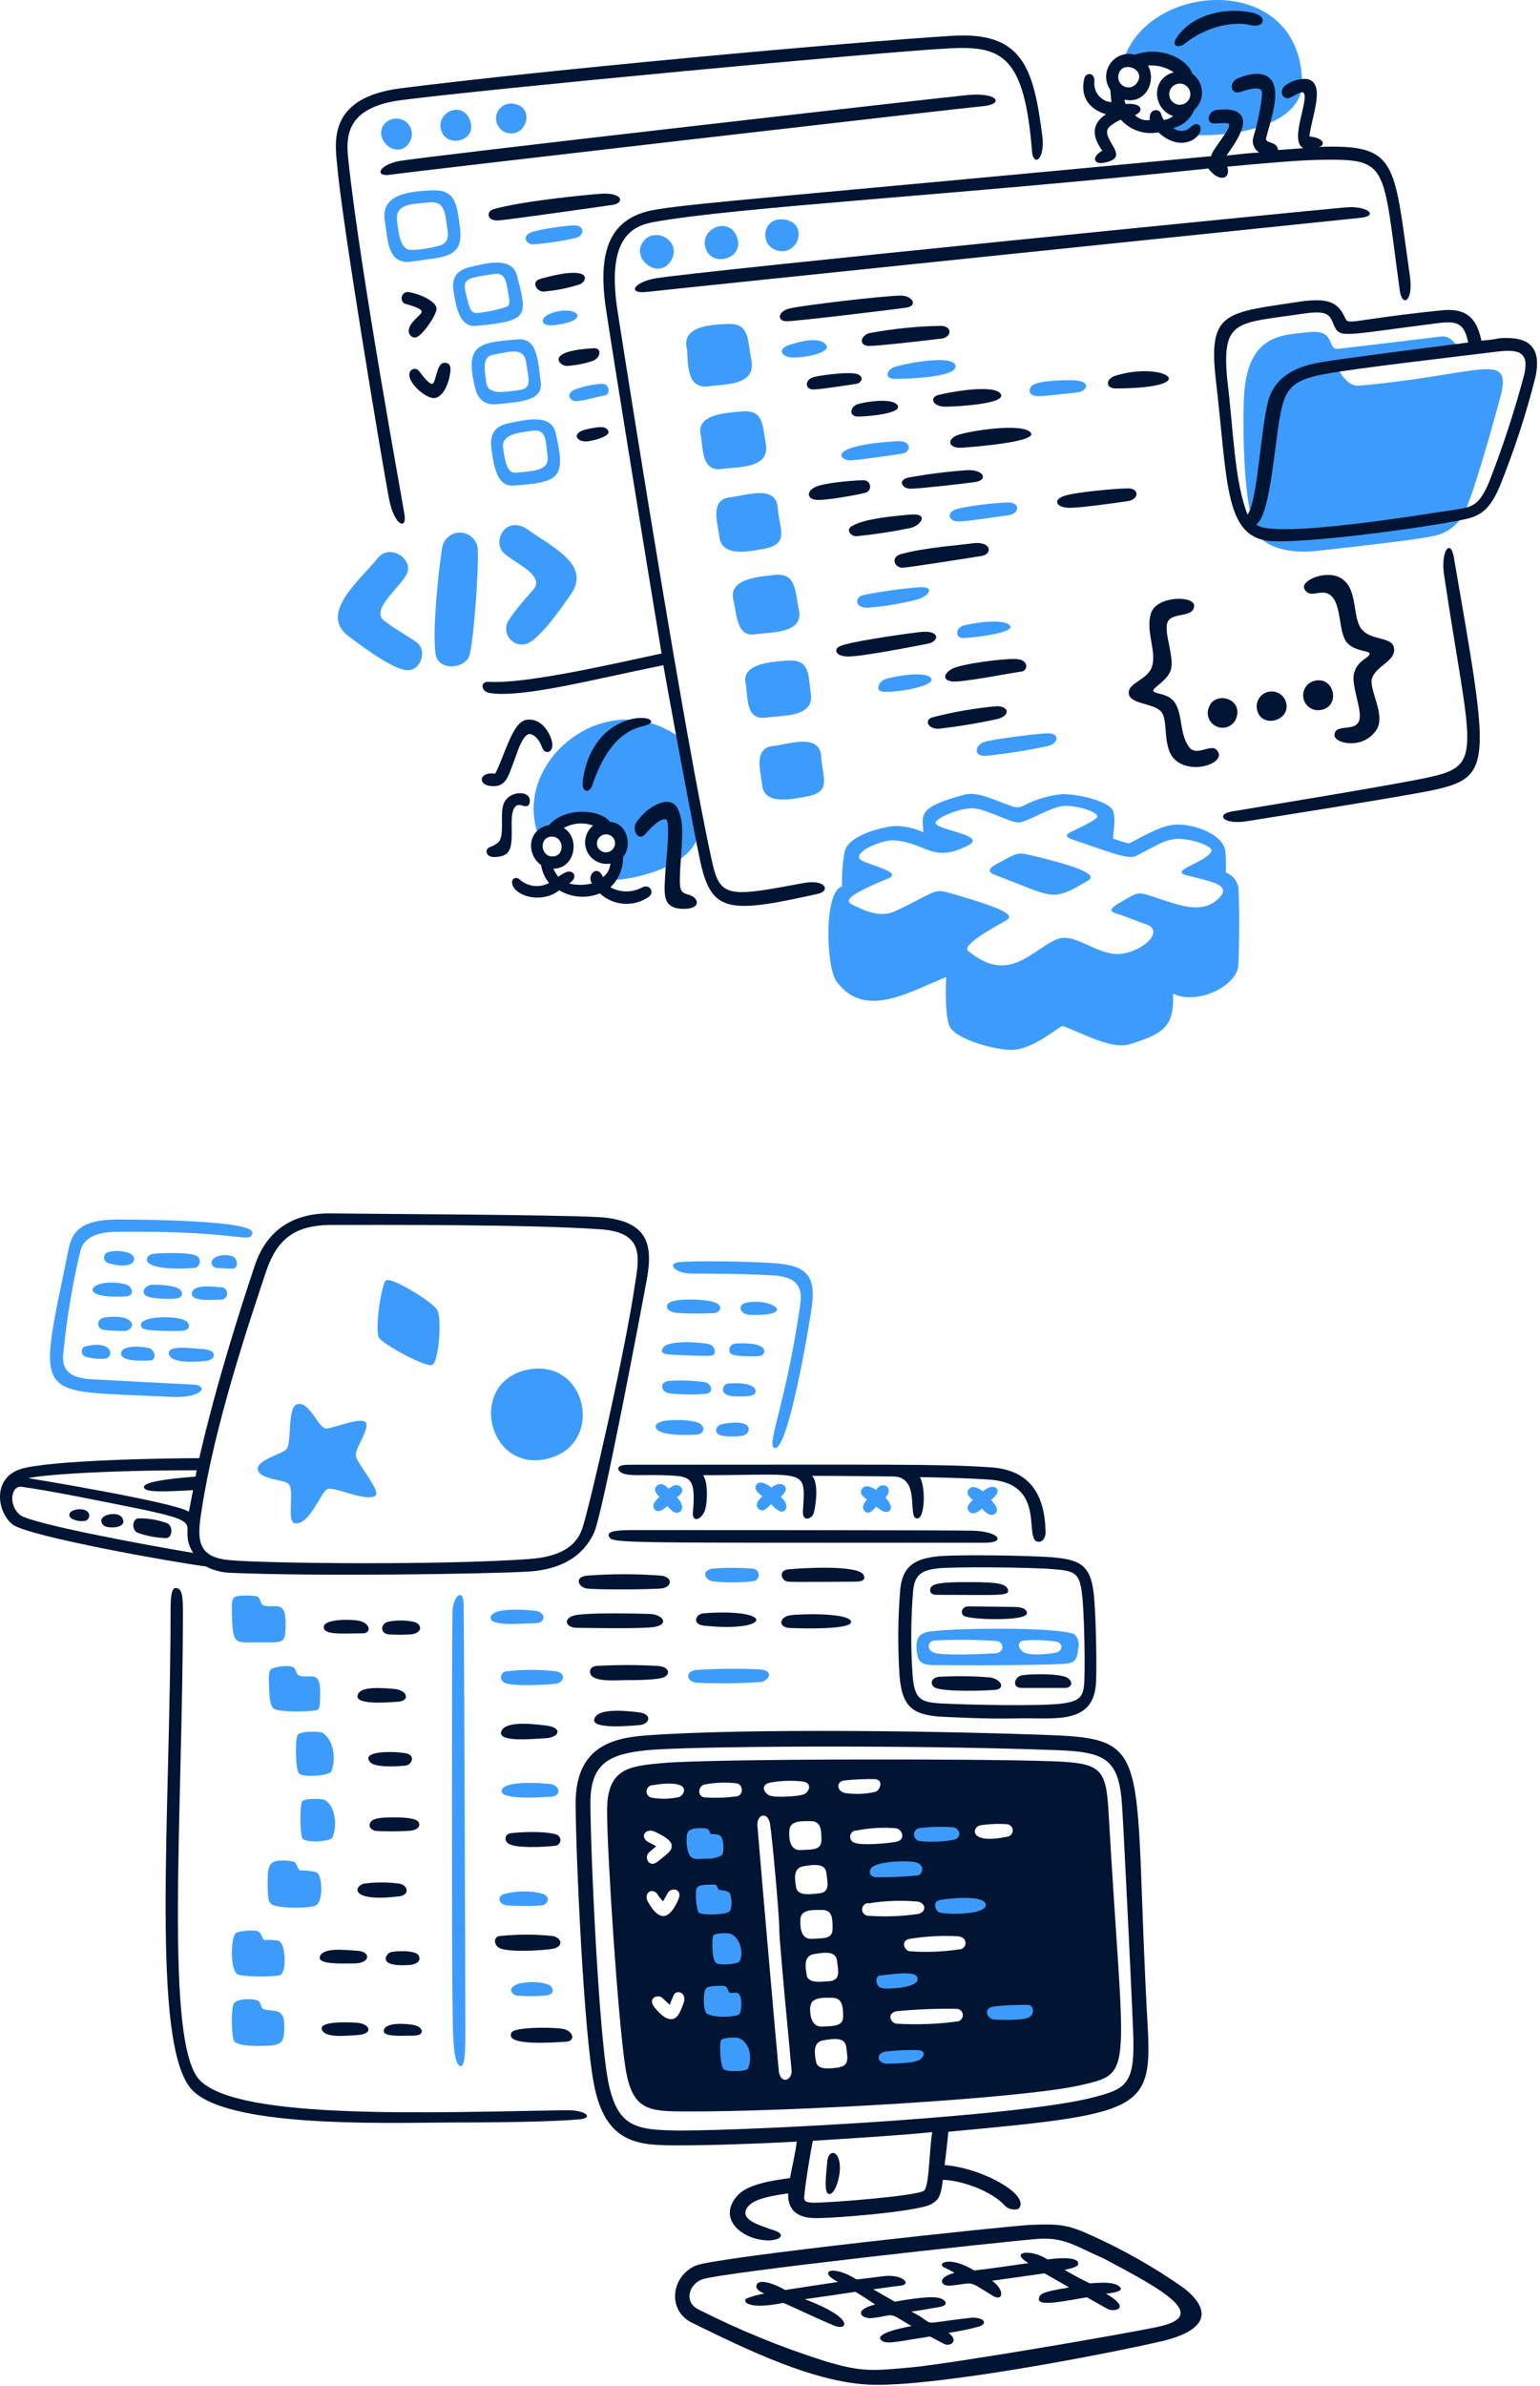 <svg width="188" height="291" viewBox="0 0 188 291" fill="none" xmlns="http://www.w3.org/2000/svg">
<path d="M47.089 156.178C46.564 156.703 45.661 162.416 46.317 163.242C46.973 164.068 52.03 166.855 52.786 166.476C53.543 166.098 53.983 160.833 53.381 159.783C52.779 158.733 47.637 155.645 47.089 156.178Z" fill="#3D9CFB"/>
<path d="M112.833 240.011H105.839L105.993 243.176H113.057L112.833 240.011Z" fill="#3D9CFB"/>
<path d="M38.543 232.422C39.523 231.897 39.361 228.678 38.62 228.361C37.98 228.2 37.32 228.124 36.659 228.137C36.212 227.983 36.358 227.08 35.609 227.01C33.016 226.678 32.676 227.234 32.676 229.326C32.676 231.642 32.761 231.943 33.131 232.252C33.741 232.785 37.717 232.8 38.543 232.422Z" fill="#3D9CFB"/>
<path d="M121.557 230.537L115.311 228.136L118.098 226.253L117.874 221.142L111.027 221.366V225.728L104.333 226.631L104.635 229.634L113.281 230.391L113.435 234.598L121.781 234.297L121.557 230.537Z" fill="#3D9CFB"/>
<path d="M55.234 196.631C55.157 198.731 55.157 240.913 55.234 243.847C55.311 246.78 55.157 251.52 56.137 251.968C56.816 252.346 56.816 249.714 56.816 247.46C56.816 245.205 56.662 197.279 56.593 195.504C56.523 193.728 55.311 194.6 55.234 196.631Z" fill="#3D9CFB"/>
<path d="M113.435 248.889L106.595 249.259V252.795L113.736 252.425L113.435 248.889Z" fill="#3D9CFB"/>
<path d="M67.269 217.606C66.064 217.46 61.479 217.159 61.247 218.378C61.016 219.598 66.064 219.212 67.269 219.15C68.473 219.089 68.466 217.869 67.269 217.606Z" fill="#3D9CFB"/>
<path d="M63.054 243.399C64.231 243.504 65.414 243.504 66.59 243.399C67.192 243.314 67.717 243.098 67.362 242.419C66.914 241.593 63.911 241.647 63.078 242.048C61.935 242.519 62.452 243.245 63.054 243.399Z" fill="#3D9CFB"/>
<path d="M67.871 203.85C65.871 203.621 63.85 203.621 61.85 203.85C61.676 203.857 61.511 203.927 61.384 204.047C61.257 204.166 61.178 204.327 61.16 204.5C61.142 204.674 61.187 204.847 61.287 204.99C61.387 205.133 61.534 205.235 61.703 205.278C62.537 205.71 67.038 205.502 67.941 205.347C68.844 205.193 69.145 204.073 67.871 203.85Z" fill="#3D9CFB"/>
<path d="M40.574 224.145C41.176 222.871 41.014 220.339 39.67 219.559C39.292 219.343 37.192 219.335 36.891 219.713C36.59 220.092 36.59 223.921 36.961 224.299C37.563 224.816 40.35 224.6 40.574 224.145Z" fill="#3D9CFB"/>
<path d="M62.151 232.421C63.436 232.496 64.725 232.496 66.011 232.421C66.914 232.344 67.439 231.294 66.011 230.916C64.571 230.597 63.076 230.624 61.649 230.993C60.576 231.217 60.8 232.421 62.151 232.421Z" fill="#3D9CFB"/>
<path d="M45.838 182.418C46.51 181.816 43.522 178.435 43.43 177.531C43.337 176.628 45.236 174.142 44.634 173.471C44.032 172.799 40.573 174.243 39.824 174.243C38.844 174.243 37.717 170.707 36.212 171.309C35.084 171.765 35.609 175.895 35.007 176.713C34.629 177.308 31.247 178.064 31.471 179.268C31.695 180.473 34.783 180.473 35.231 180.998C36.003 181.77 34.93 185.63 36.003 185.807C37.879 186.031 39.16 181.824 40.064 181.6C40.967 181.376 44.858 183.244 45.838 182.418Z" fill="#3D9CFB"/>
<path d="M65.385 197.982C66.667 197.982 66.667 196.631 65.385 196.477C64.104 196.323 60.12 196.029 59.896 197.249C59.672 198.469 64.112 197.982 65.385 197.982Z" fill="#3D9CFB"/>
<path d="M93.209 253.551L90.499 221.59L82.833 221.512L85.99 254.076L93.209 253.551Z" fill="#3D9CFB"/>
<path d="M95.316 184.372C95.988 184.449 96.444 183.6 95.316 182.565C96.768 181.353 95.316 180.434 94.189 181.438C93.51 180.913 92.645 180.535 92.306 181.137C91.966 181.739 92.831 182.341 93.078 182.496C91.95 183.468 92.406 184.148 93.078 184.225C93.379 184.225 93.757 183.847 94.135 183.453C94.448 183.851 94.853 184.167 95.316 184.372Z" fill="#3D9CFB"/>
<path d="M126.969 247.082L126.668 243.546L119.75 243.924L119.905 247.383L126.969 247.082Z" fill="#3D9CFB"/>
<path d="M105.615 184.372C106.14 184.819 106.665 184.07 106.966 183.769C107.344 184.07 108.17 184.75 108.626 184.225C109.081 183.7 108.247 182.866 108.093 182.642C108.471 182.341 108.695 181.592 108.247 181.291C108.079 181.194 107.884 181.153 107.691 181.177C107.498 181.2 107.318 181.286 107.178 181.421C107.086 181.511 107.013 181.619 106.966 181.739C106.294 181.291 105.615 181.06 105.237 181.592C104.858 182.125 105.391 182.642 105.839 182.866C105.468 183.391 105.09 183.901 105.615 184.372Z" fill="#3D9CFB"/>
<path d="M92.753 203.618C90.149 203.493 87.541 203.519 84.94 203.695C83.736 203.849 83.659 204.977 84.94 205.239C87.57 205.366 90.204 205.339 92.83 205.162C93.811 205.054 94.637 203.772 92.753 203.618Z" fill="#3D9CFB"/>
<path d="M99.076 159.56C99.678 155.499 98.397 154.372 94.56 154.071C91.101 153.847 85.836 153.77 83.203 153.916C81.181 153.993 82.377 155.383 84.562 155.345C86.291 155.345 91.024 155.345 94.483 155.576C98.095 155.8 97.872 157.83 97.648 159.436C95.934 171.132 93.626 176.042 94.483 176.582C96.127 177.586 98.813 161.513 99.076 159.56Z" fill="#3D9CFB"/>
<path d="M79.9 184.07C80.347 184.673 81.181 183.993 81.444 183.692C81.822 184.07 82.123 184.464 82.578 184.526C83.173 184.526 83.775 183.847 82.648 182.642C82.725 182.565 83.628 181.963 83.173 181.438C82.717 180.913 82.123 181.137 81.629 181.592C81.405 181.361 80.803 180.689 80.201 181.214C79.599 181.739 80.347 182.418 80.502 182.565C80.285 182.797 79.444 183.468 79.9 184.07Z" fill="#3D9CFB"/>
<path d="M87.496 174.745C87.867 175.27 88.994 175.2 89.596 175.2C90.198 175.2 91.326 175.2 91.403 174.374C91.48 173.548 90.129 173.316 88.168 173.695C87.72 173.772 87.234 174.22 87.496 174.745Z" fill="#3D9CFB"/>
<path d="M86.461 158.656C85.033 158.432 81.876 158.355 81.497 159.104C81.119 159.853 82.269 160.162 82.933 160.162C84.361 160.235 85.79 160.235 87.218 160.162C88.098 160.007 88.468 158.957 86.461 158.656Z" fill="#3D9CFB"/>
<path d="M131.631 201.063C131.708 200.777 131.714 200.478 131.648 200.189C131.582 199.901 131.446 199.634 131.253 199.411C129.979 198.361 114.778 198.546 112.987 199.109C112.3 199.326 111.582 199.797 112.007 201.966C112.207 203.024 113.28 203.093 113.96 203.093C123.363 203.17 128.921 203.024 129.825 202.946C131.237 202.869 131.484 202.491 131.631 201.063ZM121.402 201.665C120.205 201.742 115.01 201.966 114.037 201.588C113.064 201.209 113.211 200.159 114.114 200.09C116.643 199.963 119.177 199.986 121.703 200.159C122.683 200.391 122.606 201.657 121.402 201.657V201.665ZM128.852 201.588C128.026 201.742 125.918 201.966 125.092 201.588C124.266 201.209 124.034 200.159 125.092 200.09C126.38 199.992 127.675 200.042 128.952 200.237C129.825 200.391 129.755 201.441 128.852 201.588Z" fill="#3D9CFB"/>
<path d="M86.963 192.872C88.589 193.057 90.231 193.057 91.857 192.872C92.062 192.872 92.258 192.79 92.403 192.646C92.548 192.501 92.629 192.304 92.629 192.1C92.629 191.895 92.548 191.699 92.403 191.554C92.258 191.409 92.062 191.328 91.857 191.328C90.228 191.196 88.592 191.196 86.963 191.328C85.612 191.559 85.99 192.64 86.963 192.872Z" fill="#3D9CFB"/>
<path d="M36.512 204.374C36.065 204.22 36.211 203.317 35.462 203.247C34.677 203.151 33.881 203.255 33.146 203.548C32.845 203.78 32.768 204.22 32.845 205.725C32.915 207.678 33.069 208.041 33.37 208.358C33.949 208.937 38.265 208.759 38.705 208.582C39.006 208.512 39.083 208.134 39.083 206.551C39.145 203.548 37.825 204.822 36.512 204.374Z" fill="#3D9CFB"/>
<path d="M20.948 170.383C24.932 170.537 25.38 168.954 23.65 168.885C20.794 168.731 14.031 168.391 12.147 168.283C10.264 168.175 7.415 168.206 7.716 165.195C8.12 160.941 8.821 156.72 9.816 152.565C10.094 151.507 10.943 150.31 14.101 150.249C29.348 150.04 30.56 151.793 30.799 150.403C31.17 148.82 17.034 148.743 14.101 148.743C10.04 148.82 8.843 150.102 8.388 152.279C4.474 171.502 3.856 169.487 20.948 170.383Z" fill="#3D9CFB"/>
<path d="M121.634 181.515C121.101 181.06 120.275 181.662 119.974 181.894C119.372 181.438 118.701 181.122 118.245 181.662C117.79 182.202 118.623 182.866 118.77 182.943C118.245 183.468 117.874 183.847 118.322 184.372C118.77 184.897 119.604 184.294 119.866 183.993C120.167 184.372 120.916 185.121 121.518 184.596C122.121 184.071 121.217 183.245 120.993 182.943C121.202 182.797 122.159 182.04 121.634 181.515Z" fill="#3D9CFB"/>
<path d="M15.606 152.789C14.829 152.539 13.996 152.515 13.206 152.72C13.055 152.763 12.924 152.856 12.833 152.984C12.742 153.112 12.697 153.266 12.705 153.423C12.713 153.579 12.774 153.728 12.877 153.846C12.981 153.964 13.121 154.043 13.275 154.071C16.649 155.082 17.019 153.167 15.606 152.789Z" fill="#3D9CFB"/>
<path d="M15.236 158.131C16.587 158.131 16.209 156.85 15.236 156.626C11.137 155.684 8.96 158.479 15.236 158.131Z" fill="#3D9CFB"/>
<path d="M36.358 211.592C35.987 212.04 36.065 215.954 36.512 216.325C37.114 216.857 40.21 216.556 40.419 216.101C41.052 214.765 40.797 212.194 39.369 211.368C38.99 211.137 36.736 211.137 36.358 211.592Z" fill="#3D9CFB"/>
<path d="M32.151 195.805C31.695 195.666 31.927 194.747 31.17 194.67C30.568 194.601 29.001 194.531 28.615 194.825C28.229 195.118 28.314 195.651 28.314 197.079C28.43 200.731 28.731 200.314 31.471 200.314C34.652 200.314 34.861 200.584 34.861 198.129C34.93 194.971 33.494 196.253 32.151 195.805Z" fill="#3D9CFB"/>
<path d="M28.391 153.244C27.73 153.006 27.003 153.031 26.36 153.314C25.38 153.846 25.913 154.672 26.584 154.672C27.256 154.672 27.642 154.742 28.391 154.742C29.14 154.742 29.062 153.483 28.391 153.244Z" fill="#3D9CFB"/>
<path d="M24.106 153.244C23.334 152.627 18.918 152.866 18.617 152.943C17.513 153.221 16.857 155.089 23.581 154.673C23.747 154.673 23.909 154.622 24.045 154.527C24.181 154.432 24.284 154.297 24.342 154.142C24.399 153.986 24.407 153.816 24.365 153.656C24.323 153.496 24.232 153.352 24.106 153.244Z" fill="#3D9CFB"/>
<path d="M24.485 164.523C23.35 164.461 20.347 163.99 20.625 165.194C20.903 166.399 24.307 166.097 25.357 165.966C26.283 165.796 26.739 164.6 24.485 164.523Z" fill="#3D9CFB"/>
<path d="M20.949 158.424C21.999 158.424 22.377 158.123 22.153 157.521C21.852 156.749 19.443 156.695 18.694 156.695C17.946 156.695 17.397 157.22 17.56 157.745C17.753 158.424 19.968 158.424 20.949 158.424Z" fill="#3D9CFB"/>
<path d="M26.816 157.004C25.983 156.927 23.651 156.626 23.427 157.676C23.203 158.726 25.612 158.579 26.739 158.502C26.851 158.536 26.969 158.543 27.085 158.525C27.2 158.506 27.31 158.461 27.406 158.394C27.501 158.326 27.581 158.238 27.637 158.136C27.694 158.033 27.726 157.919 27.732 157.802C27.738 157.686 27.718 157.569 27.672 157.461C27.626 157.353 27.556 157.258 27.468 157.181C27.38 157.104 27.276 157.048 27.163 157.017C27.05 156.987 26.931 156.982 26.816 157.004Z" fill="#3D9CFB"/>
<path d="M33.965 236.706C33.419 236.614 32.865 236.589 32.313 236.629C31.857 236.483 32.012 235.579 31.255 235.502C30.448 235.419 29.632 235.495 28.854 235.726C28.198 236.058 28.028 240.003 28.924 240.767C29.379 241.146 33.363 241.146 34.189 240.914C35.015 240.682 34.93 236.93 33.965 236.706Z" fill="#3D9CFB"/>
<path d="M64.335 167.079C57.117 168.623 59.449 179.431 66.59 177.98C73.955 176.474 71.793 165.496 64.335 167.079Z" fill="#3D9CFB"/>
<path d="M32.15 245.051C31.695 244.913 32.073 244.079 31.17 243.924C30.498 243.778 28.916 243.778 28.545 244.38C28.174 244.982 28.244 248.587 28.614 249.012C28.985 249.436 30.344 249.545 31.401 249.545C34.489 249.545 34.629 249.313 34.706 247.36C34.783 244.75 33.494 245.461 32.15 245.051Z" fill="#3D9CFB"/>
<path d="M21.999 162.338C22.678 162.338 23.427 162.037 22.902 161.288C22.23 160.331 16.224 160.408 17.336 161.967C17.753 162.415 21.319 162.338 21.999 162.338Z" fill="#3D9CFB"/>
<path d="M89.673 170.314C91.858 170.383 92.382 170.159 92.228 169.542C91.927 168.638 89.75 168.638 88.77 168.77C88.245 168.885 87.642 170.236 89.673 170.314Z" fill="#3D9CFB"/>
<path d="M81.551 165.195C82.231 165.272 86.068 165.427 86.816 165.349C87.565 165.272 87.341 164.068 86.438 163.921C85.836 163.767 81.25 163.319 80.88 164.523C80.648 164.894 80.88 165.125 81.551 165.195Z" fill="#3D9CFB"/>
<path d="M92.305 160.385C97.13 160.385 94.127 158.293 91.178 158.88C90.406 159.034 90.275 159.482 90.499 159.86C90.877 160.462 91.703 160.385 92.305 160.385Z" fill="#3D9CFB"/>
<path d="M86.067 168.584C84.597 168.376 83.109 168.324 81.629 168.43C80.501 168.584 80.648 169.712 81.629 169.935C83.102 170.109 84.589 170.135 86.067 170.013C87.233 169.935 86.894 168.808 86.067 168.584Z" fill="#3D9CFB"/>
<path d="M80.046 174.073C80.277 175.2 84.106 175.046 85.087 174.976C86.067 174.907 86.214 173.842 85.087 173.471C83.96 173.1 79.822 172.946 80.046 174.073Z" fill="#3D9CFB"/>
<path d="M12.827 160.686C11.7 160.833 11.777 162.037 12.604 162.192C13.43 162.346 14.858 162.338 15.306 162.338C16.626 162.122 16.68 160.208 12.827 160.686Z" fill="#3D9CFB"/>
<path d="M18.239 165.952C19.219 165.952 18.918 164.67 18.239 164.446C17.559 164.222 14.857 163.991 14.78 165.048C14.703 166.106 17.266 165.952 18.239 165.952Z" fill="#3D9CFB"/>
<path d="M89.071 164.894C89.148 165.427 90.8 165.427 91.557 165.427C92.314 165.427 93.433 165.573 93.286 164.655C92.985 163.682 90.129 163.829 89.75 163.883C89.633 163.891 89.52 163.926 89.418 163.985C89.317 164.044 89.23 164.125 89.164 164.223C89.099 164.32 89.056 164.431 89.04 164.548C89.024 164.664 89.035 164.782 89.071 164.894Z" fill="#3D9CFB"/>
<path d="M10.496 165.496C11.229 165.696 11.991 165.774 12.75 165.728C13.985 165.627 13.854 163.365 10.434 164.222C9.893 164.292 9.747 165.272 10.496 165.496Z" fill="#3D9CFB"/>
<path d="M79.297 198.507C81.853 198.36 81.104 196.963 79.374 196.855C76.966 196.778 71.778 196.701 70.272 197.002C68.767 197.303 68.921 198.43 70.272 198.546C72.457 198.569 77.12 198.661 79.297 198.507Z" fill="#001434"/>
<path d="M80.802 192.192C77.719 191.951 74.621 191.951 71.538 192.192C70.11 192.415 70.635 193.543 71.538 193.736C72.441 193.929 79.66 193.882 80.802 193.736C81.945 193.589 82.238 192.462 80.802 192.192Z" fill="#001434"/>
<path d="M120.877 204.598C118.802 204.428 116.718 204.403 114.639 204.521C114.114 204.521 113.358 205.054 113.96 205.725C114.562 206.397 120.136 206.25 121.556 206.104C122.745 205.949 122.236 204.822 120.877 204.598Z" fill="#001434"/>
<path d="M62.228 223.62C62.11 223.646 62.001 223.703 61.914 223.786C61.827 223.87 61.764 223.975 61.734 224.092C61.703 224.209 61.704 224.331 61.739 224.447C61.773 224.562 61.838 224.666 61.927 224.747C62.529 225.519 66.736 225.28 67.794 225.126C67.912 225.113 68.025 225.071 68.122 225.002C68.219 224.934 68.297 224.842 68.348 224.735C68.4 224.628 68.423 224.51 68.416 224.391C68.409 224.273 68.371 224.158 68.307 224.058C68.221 223.924 68.092 223.824 67.941 223.775C66.513 223.273 63.054 223.474 62.228 223.62Z" fill="#001434"/>
<path d="M60.985 237.609C62.027 238.157 66.389 237.91 67.532 237.686C68.674 237.462 68.736 236.481 67.532 236.142C65.356 235.913 63.161 235.913 60.985 236.142C60.213 236.258 60.267 237.246 60.985 237.609Z" fill="#001434"/>
<path d="M118.399 282.718C111.559 283.49 114.732 283.706 111.258 281.946C112.532 281.791 113.96 281.49 114.562 281.413C115.164 281.336 115.851 281.019 115.164 280.51C114.477 280 112.686 280.139 109.227 280.741C108.548 280.363 107.421 279.684 106.595 279.236C107.722 279.082 108.625 278.935 109.976 278.78C111.327 278.626 110.2 277.283 107.66 277.653C106.379 277.808 105.931 277.885 104.572 278.032C101.615 276.156 99.732 277.043 102.31 278.333C100.21 278.634 97.879 279.012 95.849 279.313C94.42 278.479 92.707 277.962 92.39 278.634C92.174 279.089 92.537 279.406 93.293 279.761C92.544 279.873 91.81 280.075 91.108 280.363C90.661 280.664 91.108 281.791 95.625 280.888C96.397 281.189 99.685 282.772 101.862 283.675C103.484 284.323 104.426 282.749 98.249 280.44C100.357 280.139 102.465 279.838 104.426 279.537C105.198 279.985 105.97 280.51 106.834 281.081C104.047 281.776 105.144 282.903 106.533 282.733C109.39 282.378 108.247 281.892 111.273 283.714C106.911 284.54 107.135 285.258 107.807 285.59C108.479 285.922 110.069 285.512 113.528 284.987C114.13 285.288 114.5 285.512 115.257 285.891C116.013 286.269 117.133 285.512 115.782 284.54C117.05 284.361 118.306 284.103 119.541 283.768C120.738 283.351 119.974 282.548 118.399 282.718Z" fill="#001434"/>
<path d="M124.714 205.88H130.048C130.651 205.88 131.183 205.277 130.349 204.675C129.516 204.073 125.463 204.15 124.637 204.374C123.811 204.598 123.517 205.88 124.714 205.88Z" fill="#001434"/>
<path d="M120.731 178.959C114.338 178.543 108.703 178.658 76.819 178.658C75.916 178.658 75.275 178.805 75.537 179.33C76.217 180.31 78.471 179.708 82.485 180.009C84.516 180.164 84.894 180.835 84.593 184.448C84.439 185.799 85.797 185.421 86.137 183.923C86.338 182.997 86.461 180.882 85.836 179.932C98.728 179.932 98.335 178.944 98.018 184.371C97.941 185.653 99.145 185.352 99.369 184.448C99.67 183.167 99.894 180.835 99.145 180.009C102.751 180.009 107.56 180.087 109.066 180.087C112.378 180.164 110.795 184.896 111.853 185.197C112.91 185.498 113.057 181.515 112.3 180.164C115.682 180.233 118.615 180.31 120.723 180.465C128.018 180.913 124.784 188.054 126.814 188.054C127.416 188.054 127.64 187.382 127.64 186.927C127.571 181.816 125.316 179.183 120.731 178.959Z" fill="#001434"/>
<path d="M133.06 278.51C132.002 278.013 130.972 277.461 129.971 276.858C131.4 276.557 131.701 276.333 131.624 276.032C131.546 275.507 130.496 275.26 127.864 275.584C125.957 274.31 123.101 274.573 125.548 276.032C125.1 276.109 120.213 276.804 118.932 276.935C115.844 275.051 114.145 276.101 115.396 276.634C115.788 276.802 116.166 277.003 116.523 277.236C114.346 277.761 114.794 278.888 115.998 278.78C119.086 278.502 117.936 278.008 121.263 280.062C122.537 280.741 122.614 279.236 121.109 278.186C123.216 277.885 125.471 277.584 127.501 277.283C128.559 277.885 129.531 278.41 130.512 279.012C127.13 279.537 126.899 279.838 126.829 280.363C126.606 281.475 130.689 280.502 132.689 280.208C133.523 280.664 134.565 281.282 135.252 281.644C135.939 282.007 138.255 281.644 135.02 279.761C135.846 279.683 137.205 279.46 136.75 278.989C136.294 278.518 135.468 278.286 133.06 278.51Z" fill="#001434"/>
<path d="M114.338 194.523C122.189 194.523 123.479 194.755 122.985 193.751C122.606 192.979 120.73 192.979 117.719 192.979C115.01 192.979 113.736 193.134 113.581 193.751C113.427 194.369 113.883 194.523 114.338 194.523Z" fill="#001434"/>
<path d="M144.362 278.965C140.901 276.551 137.227 274.46 133.384 272.72C130.45 271.369 129.4 271.222 125.864 271.369C123.548 271.446 87.441 275.283 84.948 276.333C81.937 277.614 81.412 281.737 84.415 283.281C91.031 286.515 99.686 290.8 106.749 290.877C114.57 291.024 134.495 287.264 141.937 285.535C147.951 284.076 147.65 281.443 144.362 278.965ZM141.505 283.775C136.919 284.755 116.616 288.214 111.397 288.739C106.51 289.194 105.159 289.341 100.643 287.967C95.331 286.289 90.167 284.177 85.203 281.652C83.55 280.818 84.006 278.718 85.658 278.039C87.611 277.213 122.429 273.407 126.791 273.075C130.018 272.851 131.6 274.132 134.758 275.483C142.046 279.343 147.65 282.424 141.482 283.775H141.505Z" fill="#001434"/>
<path d="M114.64 209.377C116.184 209.446 120.206 209.678 123.811 209.601C128.621 209.446 133.585 210.581 133.809 205.092C133.886 202.776 133.809 197.943 133.585 195.056C133.284 190.995 132.041 190.247 128.474 189.945C125.618 189.722 116.215 189.567 114.115 189.868C112.015 190.169 110.201 190.771 109.9 193.852C109.608 197.381 109.582 200.926 109.822 204.459C110.123 208.358 111.629 209.107 114.64 209.377ZM111.482 193.937C111.706 191.984 112.609 191.528 114.416 191.304C116.222 191.08 125.618 191.157 128.397 191.381C131.408 191.605 131.855 191.829 132.157 195.064C132.38 197.843 132.458 202.583 132.38 204.915C132.311 206.945 131.855 207.47 129.756 207.771C127.193 208.149 117.643 207.925 114.864 207.771C112.455 207.624 111.629 207.323 111.405 204.312C111.165 200.857 111.191 197.388 111.482 193.937Z" fill="#001434"/>
<path d="M68.705 247.46C67.423 247.236 62.761 247.236 62.459 247.907C61.525 249.544 67.184 249.15 69.076 249.035C70.349 248.965 69.971 247.684 68.705 247.46Z" fill="#001434"/>
<path d="M49.52 213.847C47.977 213.569 44.039 213.561 45.159 214.897C45.684 215.669 48.772 215.429 49.52 215.352C50.269 215.275 50.802 214.071 49.52 213.847Z" fill="#001434"/>
<path d="M48.772 231.294C49.968 231.14 49.899 230.013 48.772 229.75C47.324 229.56 45.858 229.56 44.41 229.75C43.152 230.105 42.742 232.043 48.772 231.294Z" fill="#001434"/>
<path d="M48.54 221.667C46.996 221.667 45.537 221.667 45.236 222.269C44.935 222.717 45.236 223.172 45.838 223.319C47.139 223.396 48.444 223.396 49.744 223.319C50.424 223.319 51.288 223.095 51.172 222.416C51.026 221.968 50.501 221.729 48.54 221.667Z" fill="#001434"/>
<path d="M50.501 248.286C51.929 248.286 51.697 247.26 50.57 247.005C49.968 246.873 47.266 246.557 46.888 247.537C46.51 248.518 49.073 248.286 50.501 248.286Z" fill="#001434"/>
<path d="M47.637 238.134C47.112 238.358 45.992 239.933 49.953 239.678C50.787 239.616 51.497 239.223 51.088 238.474C50.648 237.833 48.169 237.941 47.637 238.134Z" fill="#001434"/>
<path d="M50.423 197.797C49.429 197.606 48.407 197.606 47.413 197.797C46.44 198.021 46.363 199.225 47.413 199.341C48.364 199.411 49.318 199.411 50.269 199.341C51.721 199.11 51.474 197.983 50.423 197.797Z" fill="#001434"/>
<path d="M39.068 238.589C38.62 239.639 41.623 239.485 43.206 239.485C45.236 239.485 45.314 238.057 43.654 237.941C41.994 237.825 39.524 237.532 39.068 238.589Z" fill="#001434"/>
<path d="M66.667 210.465C64.567 210.203 61.548 209.94 61.178 211.237C60.807 212.534 65.084 212.102 66.667 212.009C68.249 211.917 68.775 210.728 66.667 210.465Z" fill="#001434"/>
<path d="M43.429 246.704C42.078 246.634 38.99 246.557 39.291 247.537C39.593 248.518 41.777 248.363 43.731 248.209C45.684 248.055 45.159 246.781 43.429 246.704Z" fill="#001434"/>
<path d="M43.654 206.783C43.33 208.049 47.792 207.609 48.695 207.555C50.046 207.401 49.745 206.204 48.239 206.011C45.159 205.725 43.87 205.949 43.654 206.783Z" fill="#001434"/>
<path d="M43.808 197.681C42.75 197.48 39.523 197.457 39.523 198.453C39.523 199.449 41.623 199.225 44.256 199.225C45.46 199.186 45.151 197.936 43.808 197.681Z" fill="#001434"/>
<path d="M117.643 197.079C118.338 197.573 125.363 197.781 125.363 196.777C125.363 196.253 124.761 196.005 123.819 196.005C122.877 196.005 119.079 195.928 118.253 195.928C117.427 195.928 117.195 196.7 117.643 197.079Z" fill="#001434"/>
<path d="M118.7 186.702C116.215 186.625 78.093 186.625 77.19 186.625C74.874 186.625 74.102 186.849 74.333 187.397C74.773 188.27 74.866 188.169 120.353 188.169C122.831 188.131 121.974 186.78 118.7 186.702Z" fill="#001434"/>
<path d="M72.565 209.639C72.04 210.913 76.703 210.542 78.054 210.411C79.405 210.28 79.598 209.06 78.054 208.867C76.51 208.674 72.982 208.28 72.565 209.639Z" fill="#001434"/>
<path d="M85.913 196.777C84.863 196.854 84.485 198.128 85.913 198.283C94.251 199.163 94.683 196.106 85.913 196.777Z" fill="#001434"/>
<path d="M96.443 197.025C95.154 197.218 94.899 198.492 96.443 198.569C97.987 198.646 104.279 198.785 103.885 197.743C103.492 196.701 97.64 196.824 96.443 197.025Z" fill="#001434"/>
<path d="M10.419 185.499C10.542 185.462 10.652 185.39 10.735 185.292C10.819 185.194 10.872 185.074 10.888 184.947C10.904 184.819 10.883 184.69 10.827 184.574C10.771 184.458 10.683 184.361 10.573 184.294C9.801 183.769 7.786 184.294 8.689 185.198C9.215 185.491 9.824 185.597 10.419 185.499Z" fill="#001434"/>
<path d="M1.54 185.954C3.648 187.452 21.389 190.586 25.148 191.065C26.058 191.534 27.059 191.797 28.082 191.837C38.458 192.292 59.209 191.991 64.474 191.69C69.438 191.389 71.546 189.058 72.519 186.95C73.646 184.395 78.386 159.158 78.911 156.348C79.683 152.21 79.513 148.828 73.051 148.45C67.261 148.149 46.278 148.079 40.411 148.002C35.98 147.925 32.59 149.878 31.093 154.394C29.286 159.798 26.353 168.978 24.322 177.856C20.717 177.856 5.794 178.08 2.443 179.207C-0.907 180.334 -0.413 184.379 1.54 185.954ZM24.623 184.148C26.167 173.918 30.336 161.512 32.521 154.973C33.872 151.059 36.057 149.484 40.241 149.407C46.479 149.407 64.528 149.33 73.175 149.932C78.216 150.233 78.139 152.789 77.614 156.023C76.332 164.971 72.048 183.391 71.144 186.247C70.542 188.208 68.967 189.86 64.528 190.162C53.72 190.934 32.42 190.686 28.244 190.308C24.253 190.015 23.928 188.131 24.631 184.148H24.623ZM24.021 179.33C23.944 179.562 23.944 179.786 23.874 180.102C18.154 180.55 17.328 181.075 17.629 181.53C17.93 181.986 19.659 181.978 23.573 181.754C23.419 182.434 23.118 184.163 23.048 184.387C21.412 183.244 3.748 180.334 3.648 180.326C2.443 180.311 8.604 179.33 24.029 179.33H24.021ZM2.745 181.361C6.049 181.816 12.009 183.02 17.181 184.07C25.843 185.869 21.435 185.854 23.573 189.413C17.258 188.355 3.771 185.831 2.443 184.781C0.923 183.499 1.37 181.06 2.752 181.361H2.745Z" fill="#001434"/>
<path d="M105.468 192.192C105.089 190.764 97.416 191.289 96.204 191.42C94.992 191.551 95.37 192.848 96.204 192.918C97.037 192.987 103.646 192.918 104.317 192.918C105.468 192.941 105.614 192.57 105.468 192.192Z" fill="#001434"/>
<path d="M54.631 258.886C59.974 258.886 67.192 258.816 70.496 258.515C72.604 258.438 71.7 257.311 68.952 257.388C52.308 257.658 29.526 258.577 24.515 253.852C19.976 249.691 22.331 221.289 22.331 196.253C22.331 193.937 21.952 193.774 21.505 193.697C21.057 193.62 20.825 194.299 20.825 196.253C20.825 221.073 18.331 249.475 23.458 254.925C27.789 259.418 45.684 258.963 54.631 258.886Z" fill="#001434"/>
<path d="M101.253 267.61C101.932 267.61 102.534 265.657 102.534 264.452C102.534 262.136 101.106 262.136 100.99 263.626C100.874 265.116 100.504 267.61 101.253 267.61Z" fill="#001434"/>
<path d="M135.314 220.764C135.013 215.653 134.264 215.051 128.621 214.827C118.847 214.48 86.446 214.518 80.803 215.051C76.819 215.429 74.109 215.653 74.109 220.841C74.109 226.029 75.46 246.703 76.364 252.27C77.19 257.457 79.22 257.535 83.806 257.535C95.687 257.612 124.938 255.991 132.079 254.3C138.564 252.794 137.159 253.065 135.314 220.764ZM79.513 217.761C84.717 216.888 83.605 218.927 82.903 219.189C81.789 219.44 80.636 219.463 79.513 219.258C79.347 219.217 79.198 219.12 79.093 218.985C78.987 218.849 78.929 218.682 78.929 218.51C78.929 218.338 78.987 218.17 79.093 218.035C79.198 217.899 79.347 217.803 79.513 217.761ZM79.892 223.396C80.872 223.852 81.999 224.446 81.999 225.126C81.999 225.805 81.544 226.029 80.27 227.079C79.212 227.905 78.541 226.477 79.29 225.882C79.591 225.651 79.892 225.35 80.116 225.203C79.737 224.979 79.591 224.902 79.143 224.678C78.016 223.999 78.85 222.949 79.899 223.396H79.892ZM80.27 231.07C80.465 231.368 80.689 231.645 80.942 231.896C81.019 231.819 81.243 231.364 81.544 230.839C81.999 230.167 83.35 230.391 82.825 231.665C81.729 234.174 80.509 234.436 79.143 232.043C78.448 230.854 79.675 230.167 80.285 231.07H80.27ZM83.427 244.38C83.049 245.43 82.748 246.109 82.146 246.256C81.544 246.402 80.795 245.954 79.892 244.827C78.989 243.7 80.34 243.175 80.872 243.7C81.405 244.225 81.698 244.472 81.768 244.526C81.9 244.143 82.053 243.767 82.223 243.399C82.532 242.573 83.96 243.021 83.435 244.38H83.427ZM119.596 222.648C120.663 222.477 121.745 222.425 122.823 222.493C123.028 222.484 123.228 222.555 123.38 222.693C123.532 222.83 123.623 223.022 123.634 223.227C123.643 223.431 123.572 223.631 123.434 223.783C123.297 223.935 123.105 224.026 122.9 224.037C118.315 224.987 118.631 222.933 119.604 222.648H119.596ZM112.447 222.949C113.729 222.806 115.021 222.781 116.307 222.871C117.211 222.949 117.512 224.145 116.384 224.415C115.044 224.646 113.678 224.696 112.324 224.562C112.164 224.549 112.013 224.488 111.888 224.389C111.763 224.289 111.67 224.155 111.621 224.003C111.572 223.851 111.569 223.688 111.612 223.534C111.656 223.38 111.744 223.243 111.865 223.139C112.029 223 112.241 222.931 112.455 222.949H112.447ZM111.397 227.079C113.049 227.233 112.679 228.584 112.077 228.739C110.328 228.92 108.57 228.995 106.812 228.963C106.132 228.808 106.132 228.36 106.209 228.137C106.364 227.079 109.977 226.932 111.405 227.079H111.397ZM103.137 217.159C104.36 217.03 105.59 216.978 106.819 217.004C107.869 217.081 107.491 218.286 106.897 218.548C105.664 218.834 104.388 218.883 103.137 218.695C102.079 218.432 102.079 217.228 103.137 217.159ZM93.873 217.46C95.258 217.183 96.678 217.131 98.08 217.305C99.207 217.529 98.76 218.587 98.157 218.849C97.555 219.112 94.622 219.297 93.942 218.996C93.263 218.695 92.831 217.761 93.888 217.46H93.873ZM85.898 217.684C87.26 217.41 88.657 217.358 90.036 217.529C90.185 217.592 90.313 217.695 90.406 217.827C90.499 217.96 90.553 218.115 90.561 218.277C90.569 218.438 90.531 218.599 90.452 218.74C90.373 218.881 90.255 218.996 90.113 219.073C88.743 219.275 87.356 219.327 85.975 219.228C85.165 219.112 85.165 217.985 85.913 217.684H85.898ZM90.337 239.184C90.183 239.562 87.928 239.786 87.403 239.416C86.878 239.045 86.878 236.258 87.102 236.026C87.326 235.795 88.832 235.725 89.21 235.88C90.322 236.328 90.8 238.134 90.322 239.184H90.337ZM84.323 226.477C83.79 225.952 83.644 223.852 84.022 223.389C84.4 222.926 85.52 222.941 86.122 223.01C86.724 223.08 86.577 223.613 86.801 223.69C87.025 223.767 87.481 223.613 87.928 223.914C88.376 224.215 88.453 226.021 88.083 226.322C87.429 226.643 86.699 226.774 85.975 226.701C85.087 226.778 84.64 226.778 84.338 226.477H84.323ZM85.095 230.236C85.327 229.943 85.774 229.866 87.125 229.866C87.728 229.866 87.504 230.468 87.897 230.538C88.263 230.54 88.622 230.619 88.955 230.769C89.326 230.993 89.48 232.799 89.025 233.17C88.569 233.541 85.867 233.626 85.342 233.324C85.01 233.101 84.794 230.622 85.087 230.221L85.095 230.236ZM86.145 242.589C86.299 242.365 86.67 242.21 88.106 242.21C88.932 242.21 88.778 242.735 89.001 242.982C89.225 243.229 89.835 242.913 90.136 243.137C90.661 243.515 90.584 245.615 90.136 245.769C89.264 246.063 86.94 246.117 86.222 245.545C85.836 245.128 85.836 243.098 86.137 242.573L86.145 242.589ZM91.333 252.285C91.186 252.663 88.932 252.74 88.407 252.439C87.882 252.138 87.805 249.127 88.029 248.826C88.252 248.525 89.905 248.448 90.206 248.602C91.557 249.112 91.865 251.065 91.325 252.27L91.333 252.285ZM95.093 252.74C95.008 252.277 92.522 223.636 92.46 222.632C92.391 221.273 93.742 220.903 94.004 222.478C94.266 224.053 95.131 233.533 95.131 235.262C95.131 236.991 96.559 251.428 96.636 252.555C96.714 253.682 95.386 254.3 95.085 252.725L95.093 252.74ZM96.374 223.188C96.451 221.984 98.181 222.13 99.007 222.13C100.211 222.13 100.28 223.188 100.28 224.446C100.28 225.705 99.084 225.581 97.725 225.651C96.366 225.72 96.289 224.145 96.366 223.173L96.374 223.188ZM97.2 230.252C97.03 229.279 96.752 227.851 98.103 227.627C99.454 227.403 100.736 227.249 100.883 228.453C101.029 229.657 101.338 230.769 100.057 230.931C99.223 230.993 97.393 231.371 97.192 230.221L97.2 230.252ZM97.725 234.012C97.802 232.815 99.532 232.962 100.358 232.962C101.639 232.962 101.639 234.012 101.639 235.278C101.639 236.544 100.435 236.405 99.084 236.482C97.733 236.559 97.648 234.977 97.717 233.996L97.725 234.012ZM98.497 240.96C98.32 239.987 98.042 238.559 99.4 238.335C100.759 238.111 102.025 237.956 102.18 239.161C102.334 240.365 102.627 241.477 101.354 241.639C100.504 241.67 98.675 242.048 98.474 240.913L98.497 240.96ZM98.945 244.719C99.022 243.523 100.751 243.669 101.577 243.669C102.859 243.669 102.928 244.796 102.928 245.985C102.928 247.174 101.724 247.113 100.373 247.19C99.022 247.267 98.814 245.661 98.922 244.673L98.945 244.719ZM102.481 252.169C101.655 252.239 99.825 252.625 99.624 251.49C99.447 250.517 99.169 249.081 100.527 248.857C101.886 248.633 103.16 248.479 103.307 249.683C103.453 250.888 103.731 251.968 102.457 252.123L102.481 252.169ZM104.434 223.296C106.066 222.959 107.737 222.857 109.398 222.995C110.17 223.142 110.602 224.423 109.398 224.647C108.193 224.871 105.19 225.095 104.434 224.794C104.255 224.765 104.091 224.673 103.972 224.536C103.853 224.399 103.786 224.224 103.783 224.043C103.781 223.861 103.843 223.685 103.957 223.544C104.072 223.403 104.232 223.307 104.411 223.273L104.434 223.296ZM105.978 232.166C107.991 231.834 110.037 231.759 112.069 231.943C113.042 232.166 113.119 233.147 112.138 233.44C110.122 233.738 108.08 233.816 106.047 233.672C105.842 233.679 105.642 233.603 105.491 233.463C105.341 233.323 105.252 233.129 105.244 232.923C105.237 232.717 105.312 232.517 105.453 232.367C105.593 232.216 105.788 232.127 105.993 232.12L105.978 232.166ZM117.102 236.227C117.204 236.227 117.304 236.247 117.398 236.285C117.492 236.324 117.577 236.381 117.649 236.453C117.721 236.524 117.778 236.61 117.816 236.703C117.855 236.797 117.875 236.898 117.874 236.999C117.874 237.204 117.793 237.4 117.648 237.545C117.504 237.69 117.307 237.771 117.102 237.771C115.087 238.072 113.044 238.147 111.011 237.995C110.34 237.841 109.961 236.714 111.011 236.49C113.029 236.161 115.077 236.057 117.118 236.181L117.102 236.227ZM107.476 240.96C110.046 240.643 112.293 240.365 111.992 241.562C111.768 242.465 108.232 242.689 107.553 242.465C106.873 242.241 106.742 241.029 107.491 240.913L107.476 240.96ZM112.517 251.042C111.915 251.714 109.583 251.644 108.456 251.714C107.028 251.791 106.804 250.363 108.232 250.216C109.513 250.064 110.803 250.012 112.092 250.062C112.756 250.092 112.988 250.54 112.532 250.996L112.517 251.042ZM117.102 246.526C114.546 246.889 111.959 246.99 109.382 246.827C108.703 246.68 108.255 245.623 109.382 245.321C111.855 245.076 114.34 244.976 116.825 245.02C116.993 245.032 117.153 245.098 117.28 245.21C117.407 245.322 117.494 245.472 117.526 245.638C117.56 245.804 117.538 245.976 117.465 246.128C117.391 246.28 117.269 246.404 117.118 246.479L117.102 246.526ZM114.702 233.294C114.099 232.992 113.868 231.943 114.702 231.75C117.018 231.371 120.206 231.294 120.337 232.275C120.53 233.618 115.311 233.548 114.717 233.247L114.702 233.294ZM125.224 246.225C123.903 246.398 122.567 246.424 121.24 246.302C120.468 246.155 120.036 244.951 121.24 244.758C122.445 244.565 124.545 244.534 125.448 244.534C126.351 244.534 126.367 246.032 125.239 246.178L125.224 246.225Z" fill="#001434"/>
<path d="M16.734 186.927C17.868 187.34 19.062 187.57 20.269 187.606C21.041 187.606 21.173 186.178 20.424 185.799C19.293 185.38 18.094 185.175 16.888 185.197C16.131 185.274 16.062 186.548 16.734 186.927Z" fill="#001434"/>
<path d="M140.131 247.607C138.271 214.835 140.973 212.226 129.153 211.67C115.913 211.137 91.255 210.767 78.919 211.67C74.711 211.971 70.272 213.098 70.272 219.938C70.272 225.581 71.253 248.062 72.526 254.3C73.955 261.673 78.17 261.673 82.91 261.673C86.438 261.673 91.626 261.518 97.269 261.217C97.045 262.947 96.667 264.375 96.443 265.656C94.413 265.957 91.479 266.336 90.128 267.687C87.496 270.466 90.352 273.021 93.432 273.253C95.162 273.4 96.366 272.481 94.035 271.894C92.684 271.369 89.951 270.674 91.402 269.038C92.22 268.127 94.56 267.764 96.219 267.532C96.142 269.339 97.115 270.466 99.307 270.543C101.5 270.62 111.791 269.771 113.59 268.891C114.57 268.366 114.871 267.911 115.095 265.88C117.581 265.957 121.039 267.308 122.537 268.891C122.75 269.151 123.037 269.34 123.359 269.433C123.681 269.527 124.025 269.521 124.344 269.416C125.888 267.764 119.982 264.452 115.319 264.074C115.396 263.549 115.697 260.916 115.774 260.013C138.857 257.875 140.641 257.496 140.131 247.607ZM112.756 267.231C111.644 267.864 101.477 268.667 99.377 268.667C98.242 268.667 98.173 268.366 98.173 268.065C98.173 267.764 98.396 265.579 99.222 261.117C103.963 260.816 109.073 260.515 113.813 260.059C113.427 262.012 113.481 266.822 112.756 267.231ZM82.91 259.866C77.714 259.789 75.391 259.565 74.256 253.93C73.059 247.753 72.079 225.504 72.079 219.861C72.079 215.051 74.395 213.924 79.073 213.469C83.751 213.013 109.683 212.766 129.076 213.469C134.943 213.7 136.595 214.526 136.974 220.162C137.198 223.397 138.17 243.623 138.325 247.607C138.626 254.223 137.553 254.756 133.515 255.806C124.845 258.114 92.491 259.866 82.91 259.866Z" fill="#001434"/>
<path d="M14.858 185.051C14.256 184.225 11.546 184.819 12.604 186.024C13.121 186.549 15.831 186.402 14.858 185.051Z" fill="#001434"/>
<path d="M80.347 203.2C77.82 203.053 75.286 203.053 72.758 203.2C71.855 203.347 71.932 204.103 72.225 204.404C72.905 205.084 74.711 204.968 76.286 204.929C77.491 204.929 80.347 204.929 81.104 204.551C81.86 204.173 81.706 203.316 80.347 203.2Z" fill="#001434"/>
<path d="M105.898 74.131C107.904 73.977 109.893 73.652 111.843 73.158C113.117 72.857 114.398 71.614 112.368 71.614C110.016 71.795 107.678 72.12 105.366 72.587C104.316 72.857 104.316 74.131 105.898 74.131Z" fill="#3D9CFB"/>
<path d="M103.861 56.151C105.22 56.073 108.98 55.517 110.184 55.317C111.234 55.147 111.388 53.665 109.412 53.819C100.712 54.359 102.495 56.228 103.861 56.151Z" fill="#3D9CFB"/>
<path d="M60.598 49.303C64.211 49.002 66.318 48.701 66.002 46.516C65.624 43.66 65.546 41.174 63.138 41.398C58.506 41.776 56.745 42 57.95 47.118C58.189 48.099 58.637 49.45 60.598 49.303ZM60.142 43.281C62.458 42.841 63.825 42.386 64.211 44.053C64.605 46.655 64.929 47.396 63.23 47.597C61.686 47.774 59.617 48.268 59.37 46.694C59.239 45.52 58.714 43.551 60.142 43.281Z" fill="#3D9CFB"/>
<path d="M50.137 31.917C54.198 31.315 56.607 31.539 56.159 27.856C55.781 24.846 55.634 23.039 52.546 23.224C49.69 23.371 46.447 23.757 46.98 26.992C47.35 28.984 47.204 32.295 50.137 31.917ZM52.453 24.691C54.484 24.467 54.337 26.428 54.638 28.08C54.862 29.509 54.113 29.825 53.658 29.964C52.551 30.265 51.414 30.442 50.269 30.489C48.84 30.566 48.647 28.381 48.47 26.876C48.223 24.676 50.662 24.923 52.469 24.676L52.453 24.691Z" fill="#3D9CFB"/>
<path d="M57.285 80.006C57.81 78.462 58.451 69.545 58.335 67.136C58.331 66.584 58.119 66.053 57.74 65.651C57.361 65.248 56.845 65.003 56.294 64.965C55.743 64.927 55.197 65.099 54.767 65.445C54.337 65.792 54.053 66.288 53.973 66.835C53.526 69.468 52.545 78.948 53.371 80.376C54.197 81.804 56.76 81.434 57.285 80.006Z" fill="#3D9CFB"/>
<path d="M62.705 59.231C68.387 58.806 69.113 58.312 67.824 52.761C67.221 50.353 63.964 51.256 62.026 51.634C59.918 52.082 59.841 53.587 59.995 54.792C60.258 56.598 60.598 59.416 62.705 59.231ZM65.021 52.537C66.82 52.267 66.604 54.081 66.828 55.471C67.136 57.308 65.585 57.447 62.914 57.656C61.864 57.725 61.632 56.112 61.408 54.568C61.277 52.916 63.3 52.792 65.037 52.537H65.021Z" fill="#3D9CFB"/>
<path d="M100.858 42.077C100.086 41.004 97.693 41.629 96.342 42.077C94.991 42.524 95.284 43.428 96.489 43.582C97.693 43.736 101.561 43.111 100.858 42.077Z" fill="#3D9CFB"/>
<path d="M51.117 78.57C50.515 77.967 48.284 76.809 46.902 75.713C45.126 74.316 49.01 71.575 49.689 69.915C50.461 68.117 47.504 66.233 46.076 68.117C43.891 70.819 38.896 74.825 42.54 77.597C43.605 78.369 47.728 81.58 49.612 81.735C51.264 81.881 52.09 79.704 51.117 78.57Z" fill="#3D9CFB"/>
<path d="M160.526 67.213C163.536 66.912 173.465 65.777 174.823 65.407C175.825 65.248 176.762 64.811 177.526 64.144C178.291 63.478 178.852 62.61 179.146 61.639C180.42 58.482 182.906 49.45 183.284 47.944C184.419 42.826 180.451 45.752 165.899 47.041C164.695 47.118 163.868 45.991 163.189 44.725L178.243 42.918C178.243 42.918 177.417 40.849 175.927 41.042C174.437 41.235 164.795 42.393 163.367 42.548C161.938 42.702 163.135 40.139 159.831 40.51C156.527 40.88 152.149 40.664 151.848 48.716C151.702 52.329 151.779 62.257 153.508 65.121C154.28 66.534 157.067 67.584 160.526 67.213Z" fill="#3D9CFB"/>
<path d="M74.741 107.281C76.323 107.505 83.92 105.999 85.124 102.239C84.298 98.102 84.151 94.566 82.87 89.887C73.915 83.495 62.628 92.829 65.639 101.63C70.001 97.383 78.431 99.491 74.741 107.281Z" fill="#3D9CFB"/>
<path d="M130.649 46.369C127.869 46.369 125.909 46.67 125.762 47.342C125.461 48.114 126.21 48.322 126.812 48.322C127.414 48.322 130.201 48.021 131.482 47.875C132.764 47.728 133.436 46.369 130.649 46.369Z" fill="#3D9CFB"/>
<path d="M116.954 63.6C118.089 63.6 121.995 62.998 123.2 62.828C124.404 62.658 124.636 61.284 123.053 61.284C120.976 61.369 118.91 61.627 116.877 62.056C115.379 62.504 115.843 63.6 116.954 63.6Z" fill="#3D9CFB"/>
<path d="M116.653 44.632C116.429 43.127 110.107 44.408 109.134 44.787C108.161 45.165 108.007 46.215 109.203 46.215C110.4 46.215 116.885 46.068 116.653 44.632Z" fill="#3D9CFB"/>
<path d="M117.557 77.821C118.537 77.821 124.126 77.203 123.277 76.277C122.428 75.35 118.313 76.053 117.487 76.354C116.661 76.655 116.615 77.821 117.557 77.821Z" fill="#3D9CFB"/>
<path d="M158.944 10.17C158.944 -3.441 140.083 -2.406 137.127 7.46C149.811 6.148 147.356 16.794 139.381 14.84C142.693 17.728 158.944 17.241 158.944 10.17Z" fill="#3D9CFB"/>
<path d="M50.059 17.241C50.237 16.906 50.31 16.526 50.269 16.149C50.228 15.772 50.076 15.416 49.831 15.127C49.586 14.838 49.261 14.628 48.896 14.525C48.531 14.423 48.144 14.432 47.784 14.551C47.545 14.63 47.325 14.756 47.135 14.921C46.945 15.086 46.79 15.287 46.678 15.512C45.814 17.38 48.786 19.581 50.06 17.241H50.059Z" fill="#3D9CFB"/>
<path d="M120.344 92.196C122.898 91.933 125.437 91.531 127.948 90.991C129.222 90.69 129.492 89.331 127.716 89.447C125.941 89.563 121.841 90.096 120.421 90.42C119 90.744 118.692 92.265 120.344 92.196Z" fill="#3D9CFB"/>
<path d="M107.774 84.367C109.504 84.514 114.344 83.673 113.649 82.708C112.955 81.743 108.755 82.561 108.006 82.862C107.257 83.163 106.802 84.29 107.774 84.367Z" fill="#3D9CFB"/>
<path d="M95.361 30.636C97.615 30.79 98.595 27.177 95.739 26.776C92.882 26.374 92.573 30.412 95.361 30.636Z" fill="#3D9CFB"/>
<path d="M65.183 29.81C66.879 29.663 68.563 29.405 70.225 29.038C71.359 28.814 71.506 27.378 69.924 27.494C68.341 27.61 66.542 27.872 65.037 28.266C63.678 28.683 64.056 29.81 65.183 29.81Z" fill="#3D9CFB"/>
<path d="M55.402 35.754C55.664 37.298 56.081 39.969 58.112 39.745C64.581 39.143 64.434 38.618 63.076 33.499C62.404 31.238 59.169 32.141 57.286 32.596C55.178 33.121 55.201 34.55 55.402 35.754ZM60.219 33.438C61.879 33.121 61.802 34.712 62.103 36.055C62.327 37.182 62.103 37.336 61.648 37.483C60.594 37.816 59.511 38.044 58.413 38.163C57.587 38.24 57.363 38.016 56.83 35.607C56.46 33.878 57.17 33.94 60.258 33.422L60.219 33.438Z" fill="#3D9CFB"/>
<path d="M86.259 30.566C87.162 32.597 90.999 31.47 89.941 28.837C88.883 26.204 85.054 28.08 86.259 30.566Z" fill="#3D9CFB"/>
<path d="M57.362 14.64C56.382 12.085 52.885 13.868 53.973 16.184C54.853 18.06 58.335 17.095 57.362 14.64Z" fill="#3D9CFB"/>
<path d="M62.706 12.656C62.458 12.61 62.205 12.616 61.96 12.673C61.715 12.73 61.485 12.838 61.284 12.988C61.083 13.139 60.915 13.329 60.791 13.547C60.666 13.766 60.589 14.008 60.563 14.258C60.537 14.508 60.562 14.76 60.639 14.999C60.715 15.239 60.84 15.46 61.005 15.649C61.171 15.838 61.374 15.99 61.601 16.097C61.829 16.204 62.076 16.262 62.327 16.269C64.358 16.415 65.261 13.034 62.706 12.656Z" fill="#3D9CFB"/>
<path d="M88.134 57.2C90.165 56.899 94.094 57.2 93.477 54.043C93.06 51.866 93.26 49.951 90.543 50.183C88.513 50.368 84.822 50.553 85.579 53.194C85.803 54.869 85.733 57.578 88.134 57.2Z" fill="#3D9CFB"/>
<path d="M93.554 87.525C95.585 87.224 99.576 87.525 98.958 84.437C98.657 82.252 98.881 80.368 96.094 80.577C94.064 80.723 90.381 80.947 91.053 83.51C91.3 85.193 91.068 87.903 93.554 87.525Z" fill="#3D9CFB"/>
<path d="M70.456 48.925C71.428 48.847 72.864 48.4 73.767 48.245C74.671 48.091 74.37 46.701 73.389 46.817C72.308 46.895 71.243 47.124 70.224 47.496C69.02 47.944 69.475 49.002 70.456 48.925Z" fill="#3D9CFB"/>
<path d="M86.507 47.118C88.691 46.817 92.451 47.041 91.695 43.729C91.247 41.552 91.548 39.367 88.838 39.521C86.653 39.591 83.118 39.822 83.874 42.609C83.998 44.485 83.851 47.496 86.507 47.118Z" fill="#3D9CFB"/>
<path d="M67.522 39.668C72.648 39.128 70.224 37.036 67.221 38.24C65.715 38.842 66.086 39.823 67.522 39.668Z" fill="#3D9CFB"/>
<path d="M61.88 76.091C61.767 76.433 61.753 76.8 61.839 77.15C61.925 77.5 62.108 77.819 62.366 78.07C62.624 78.321 62.948 78.495 63.3 78.57C63.652 78.647 64.019 78.622 64.358 78.5C66.164 77.728 68.951 73.528 69.7 72.478C72.186 68.865 67.446 66.758 64.512 64.65C61.88 62.766 60.142 65.777 61.347 67.283C62.327 68.487 66.689 70.07 65.114 71.915C64.057 73.08 62.181 75.257 61.88 76.091Z" fill="#3D9CFB"/>
<path d="M92.203 77.365C94.31 77.064 98.379 77.296 97.468 74.061C97.012 71.876 97.166 69.769 94.38 70.147C92.272 70.371 88.813 70.672 89.562 73.305C89.941 74.957 89.941 77.744 92.203 77.365Z" fill="#3D9CFB"/>
<path d="M125.461 104.231C124.179 103.93 123.955 104.154 121.848 105.289C121.4 105.513 120.041 106.192 121.47 106.717C128.696 109.427 128.286 110.122 132.834 107.397C133.436 107.018 134.038 106.192 125.461 104.231Z" fill="#3D9CFB"/>
<path d="M151.122 118.15C151.269 117.78 151.346 110.855 151.192 108.292C151.125 107.87 150.946 107.474 150.675 107.144C150.403 106.814 150.049 106.563 149.648 106.416C149.694 105.513 149.668 104.606 149.571 103.706C149.192 101.599 145.278 100.317 143.171 100.618C141.82 100.773 140.391 101.521 137.828 102.88C137.167 102.715 136.515 102.514 135.875 102.278C136.022 100.549 136.176 99.792 135.875 98.889C135.497 97.839 131.961 96.859 129.699 96.859C128.084 97.013 126.512 97.471 125.067 98.21C124.821 98.362 124.54 98.448 124.251 98.462C123.962 98.475 123.674 98.415 123.415 98.287C121.531 97.684 119.424 96.48 117.694 96.936C112.051 98.48 112.576 99.252 112.73 101.521C111.669 101.024 110.513 100.761 109.341 100.749C108.438 100.749 103.621 101.653 103.096 103.907C102.859 105.299 102.758 106.711 102.795 108.122C100.54 108.724 100.842 117.981 102.115 119.702C105.582 124.442 111.071 120.906 115.51 119.177C115.363 121.733 115.51 124.45 115.965 125.268C116.838 126.812 121.454 128.055 123.415 128.055C125.523 128.055 127.622 126.511 129.661 125.122C131.915 125.894 135.675 128.055 137.859 127.376C142.152 126.102 143.356 125.122 143.202 121.2C145.95 122.52 150.366 120.636 151.122 118.15ZM148.86 109.496C146.49 111.943 143.07 109.952 139.681 109.048C138.701 108.825 138.554 109.048 136.447 110.253C135.991 110.554 135.165 111.025 136.145 111.38C136.971 111.604 138.4 112.206 139.905 112.739C142.221 113.511 139.604 116.043 136.817 116.344C134.03 116.645 131.32 113.711 129.097 114.537C126.009 115.742 123.222 120.189 118.181 115.973C117.278 115.201 122.172 112.661 122.813 112.283C123.793 111.681 123.338 111.002 115.587 108.825C113.935 108.369 113.78 109.048 109.264 111.141C107.465 111.967 105.659 111.141 103.999 110.315C102.949 109.782 104.076 108.956 108.214 107.227C110.623 106.455 106.029 105.497 105.126 104.91C103.852 104.007 107.766 102.347 109.195 102.502C113.109 102.803 113.827 105.358 118.219 103.104C120.481 101.9 114.823 101.313 114.236 100.471C113.927 100.024 116.413 98.742 118.451 98.588C119.995 98.441 123.191 100.317 124.318 100.317C125.445 100.317 128.379 98.248 130.186 98.287C131.845 98.325 134.177 99.113 133.953 99.645C133.799 100.016 131.915 100.919 130.788 101.444C129.661 101.969 130.564 102.278 131.012 102.425C136.477 104.316 137.821 104.818 138.732 104.386C141.966 102.649 142.113 102.579 143.364 102.347C144.946 102.124 148.243 103.173 147.88 103.853C147.17 105.196 142.823 106.169 144.715 106.717C147.301 107.45 150.512 107.798 148.86 109.496Z" fill="#3D9CFB"/>
<path d="M78.276 29.887C77.373 31.84 80.592 34.179 81.966 31.693C83.34 29.207 79.48 27.331 78.276 29.887Z" fill="#3D9CFB"/>
<path d="M100.255 92.342C100.116 89.332 96.264 90.798 94.38 90.991C91.972 91.215 92.836 94.079 93.029 95.623C93.176 98.256 96.565 97.507 98.596 97.129C101.606 96.558 100.356 94.681 100.255 92.342Z" fill="#3D9CFB"/>
<path d="M93.407 66.912C96.41 66.31 95.137 64.427 94.951 62.018C94.805 59.007 90.968 60.474 89.084 60.667C86.675 60.891 87.579 63.824 87.803 65.299C87.988 68.04 91.369 67.283 93.407 66.912Z" fill="#3D9CFB"/>
<path d="M103.56 80.075C105.297 80.075 111.619 78.832 113.194 78.531C114.769 78.23 114.777 76.794 112.291 77.095C109.805 77.396 103.56 78.299 102.51 78.832C101.761 79.172 101.946 80.075 103.56 80.075Z" fill="#001434"/>
<path d="M183.1 41.251C182.356 41.401 181.603 41.501 180.845 41.552C180.313 38.989 179.186 37.484 175.874 37.862C164.17 39.082 164.687 39.784 164.139 38.634C163.275 36.804 162.032 36.372 158.944 36.75C149.679 38.171 147.479 37.87 148.413 46.231C149.957 59.27 149.371 66.025 155.786 66.025C161.19 66.094 173.542 64.365 177.835 63.539C180.313 63.084 181.594 62.713 183.022 59.478C184.814 55.07 186.297 50.543 187.462 45.929C188.218 42.154 186.489 41.027 183.1 41.251ZM149.811 46.215C149.139 38.835 151.03 39.468 159.214 38.24C161.924 37.862 162.302 38.325 162.75 39.445C163.583 41.382 163.352 40.942 175.92 39.367C178.028 39.144 178.784 39.591 179.232 41.776C173.89 42.456 163.884 43.729 161.244 44.185C157.639 44.787 155.601 46.292 154.852 48.77C153.856 52.515 153.532 61.123 152.297 62.767C150.675 58.645 150.583 52.468 149.811 46.215ZM186.095 45.613C184.897 50.132 183.441 54.578 181.733 58.93C180.529 61.64 179.772 61.864 177.595 62.172C174.955 62.543 155.392 65.855 153.362 63.971C153.964 63.524 154.566 62.242 155.168 58.482C156.712 48.331 155.786 46.717 161.792 45.613C165.328 44.934 177.68 43.521 182.636 42.903C185.323 42.579 186.69 42.842 186.095 45.613Z" fill="#001434"/>
<path d="M123.956 80.376C122.296 80.338 117.332 80.978 116.235 81.58C115.139 82.183 115.031 83.009 116.313 83.124C117.594 83.24 123.832 81.997 124.666 81.92C125.5 81.843 125.685 80.415 123.956 80.376Z" fill="#001434"/>
<path d="M152.172 100.171C155.028 99.715 169.781 97.384 174.444 96.48C182.419 94.852 181.887 93.508 177.455 67.816C177.007 65.631 175.803 67.36 176.328 70.371C179.47 91.3 181.192 93.331 174.668 94.751C171.21 95.577 152.55 98.611 150.443 98.966C148.335 99.321 149.316 100.618 152.172 100.171Z" fill="#001434"/>
<path d="M104.694 49.303C103.79 49.604 103.559 50.809 104.763 50.809C105.967 50.809 110.167 50.43 109.58 49.45C108.994 48.469 105.597 49.002 104.694 49.303Z" fill="#001434"/>
<path d="M104.539 65.407C106.711 65.19 108.87 64.863 111.008 64.426C112.367 64.203 113.572 62.543 111.086 62.767C108.6 62.99 105.52 63.299 104.091 64.125C103.188 64.504 103.79 65.407 104.539 65.407Z" fill="#001434"/>
<path d="M113.719 87.525C112.816 87.903 113.348 88.953 114.622 88.884C117.05 88.607 119.462 88.205 121.848 87.68C123.392 87.224 123.13 86.135 121.694 86.135C119.001 86.375 116.333 86.84 113.719 87.525Z" fill="#001434"/>
<path d="M161.05 86.622C163.683 86.398 163.011 82.561 160.603 83.009C160.257 83.067 159.936 83.224 159.677 83.46C159.419 83.696 159.233 84.001 159.144 84.34C159.054 84.678 159.064 85.036 159.172 85.369C159.28 85.702 159.481 85.997 159.753 86.219C160.117 86.516 160.582 86.66 161.05 86.622Z" fill="#001434"/>
<path d="M156.913 85.418C156.728 85.005 156.396 84.675 155.982 84.492C155.568 84.308 155.101 84.285 154.671 84.425C154.241 84.566 153.878 84.862 153.654 85.255C153.429 85.648 153.358 86.11 153.454 86.552C153.979 89.031 157.893 87.826 156.913 85.418Z" fill="#001434"/>
<path d="M170.16 78.948C169.859 77.666 167.45 78.122 166.3 76.84C165.018 75.412 165.844 71.954 163.814 70.595C162.085 69.391 158.773 70.749 159.22 71.799C159.9 73.158 161.251 71.722 162.386 72.571C163.814 73.621 163.358 77.08 164.416 78.361C165.396 79.488 167.203 79.342 167.203 79.72C167.203 80.245 165.767 80.492 165.319 82.036C164.872 83.58 166.369 86.622 165.921 87.903C165.396 89.332 162.988 88.204 162.911 89.632C162.833 90.69 166.369 91.516 168.029 89.03C169.233 87.224 167.049 84.066 167.496 82.708C168.052 81.133 170.53 80.608 170.16 78.948Z" fill="#001434"/>
<path d="M125.878 52.839C125.044 51.48 118.289 52.569 116.922 53.063C115.556 53.557 115.718 54.723 117.447 54.607C119.177 54.491 126.441 53.889 125.878 52.839Z" fill="#001434"/>
<path d="M109.959 36.055C108.005 36.055 97.769 37.26 96.34 37.638C94.912 38.016 94.835 39.182 96.039 39.182C97.244 39.182 109.163 37.746 110.638 37.522C112.112 37.298 111.387 36.055 109.959 36.055Z" fill="#001434"/>
<path d="M119.139 58.783C120.683 58.482 120.042 57.2 117.935 57.355C115.563 57.527 113.202 57.829 110.863 58.258C109.582 58.559 110.091 59.609 111.164 59.609C112.237 59.609 117.556 59.007 119.139 58.783Z" fill="#001434"/>
<path d="M99.499 47.497C100.78 47.419 103.938 46.894 104.54 46.817C105.142 46.74 105.59 45.937 104.617 45.613C103.783 45.335 100.556 45.69 99.352 45.991C98.147 46.292 98.217 47.643 99.499 47.497Z" fill="#001434"/>
<path d="M114.854 39.745C111.897 39.798 108.951 40.1 106.045 40.649C104.995 41.027 104.841 42.193 106.122 42.193C107.404 42.193 113.95 41.421 115 41.289C116.05 41.158 116.428 39.823 114.854 39.745Z" fill="#001434"/>
<path d="M110.26 69.244C111.804 69.089 118.389 68.039 119.817 67.816C121.246 67.592 121.022 65.932 118.69 66.272C117.146 66.495 112.892 66.796 110.105 67.553C108.6 67.908 109.202 69.313 110.26 69.244Z" fill="#001434"/>
<path d="M114.552 48.176C113.417 48.477 113.873 49.604 115.378 49.604C116.884 49.604 123.029 49.242 122.149 48.022C121.269 46.802 115.679 47.875 114.552 48.176Z" fill="#001434"/>
<path d="M99.575 60.96C100.625 61.107 104.694 60.358 105.52 60.127C105.622 60.117 105.72 60.087 105.811 60.039C105.901 59.991 105.981 59.926 106.046 59.847C106.111 59.768 106.159 59.677 106.189 59.579C106.219 59.481 106.229 59.379 106.218 59.277C106.208 59.175 106.178 59.077 106.13 58.986C106.081 58.897 106.016 58.817 105.936 58.752C105.857 58.688 105.766 58.64 105.668 58.611C105.57 58.581 105.467 58.572 105.365 58.583C104.238 58.583 100.556 58.883 99.498 59.416C98.441 59.949 98.518 60.814 99.575 60.96Z" fill="#001434"/>
<path d="M73.234 23.641C71.281 23.788 63.607 24.545 60.218 25.525C59.392 25.749 59.315 27.03 60.99 26.876C62.666 26.722 73.18 25.224 74.755 24.992C76.33 24.761 76.021 23.418 73.234 23.641Z" fill="#001434"/>
<path d="M68.27 108.593C69.013 109.035 69.847 109.298 70.708 109.364C71.569 109.43 72.434 109.295 73.234 108.971C74.04 109.72 75.08 110.166 76.178 110.235C77.275 110.304 78.363 109.991 79.256 109.35C79.935 108.747 79.256 107.806 78.43 108.222C77.831 108.553 77.157 108.726 76.473 108.726C75.788 108.726 75.115 108.553 74.516 108.222C75.017 107.75 75.414 107.177 75.68 106.541C75.946 105.906 76.076 105.221 76.06 104.532C77.187 103.251 76.662 100.394 74.477 100.248C73.273 98.704 69.073 98.364 67.027 100.618C64.248 101.22 64.318 104.308 66.055 105.513C66.173 106.316 66.51 107.072 67.027 107.697C66.469 107.999 65.832 108.124 65.201 108.057C64.57 107.989 63.974 107.732 63.492 107.319C63.052 106.856 62.511 107.165 62.511 107.543C62.473 109.195 66.008 110.369 68.27 108.593ZM74.971 102.347C75.099 102.606 75.122 102.904 75.035 103.179C74.948 103.455 74.759 103.686 74.505 103.824C74.252 103.963 73.955 103.998 73.677 103.923C73.398 103.848 73.159 103.668 73.01 103.421C72.904 103.227 72.857 103.005 72.876 102.785C72.895 102.564 72.98 102.355 73.119 102.182C73.257 102.01 73.444 101.883 73.656 101.817C73.867 101.751 74.093 101.749 74.305 101.812C74.589 101.895 74.83 102.087 74.971 102.347ZM72.408 100.695C71.953 101.061 71.633 101.567 71.497 102.135C71.362 102.703 71.42 103.299 71.662 103.831C71.903 104.362 72.315 104.797 72.832 105.068C73.349 105.339 73.941 105.431 74.516 105.327C74.491 105.652 74.397 105.968 74.242 106.254C74.086 106.54 73.872 106.79 73.613 106.987C72.964 105.358 71.575 106.709 72.262 107.759C71.346 107.983 70.39 107.983 69.475 107.759C70.301 107.234 70.301 106.555 69.699 106.331C69.32 106.184 68.726 106.555 68.155 106.933C67.907 106.638 67.704 106.307 67.552 105.953C70.193 105.953 70.88 102.247 68.826 100.989C69.368 100.687 69.968 100.505 70.585 100.454C71.203 100.404 71.825 100.486 72.408 100.695ZM67.29 102.046C68.95 101.977 69.019 104.609 67.29 104.455C65.939 104.308 65.862 102.124 67.29 102.046Z" fill="#001434"/>
<path d="M60.443 95.878C61.801 95.801 62.102 94.527 62.627 93.168C63.152 91.81 63.677 89.856 64.511 89.555C64.959 89.409 65.785 90.011 66.163 91.138C66.541 92.265 67.97 91.74 67.221 89.934C66.387 87.903 64.966 87.618 64.133 87.826C62.488 88.243 61.5 92.458 60.443 94.373C58.381 94.033 58.173 96.025 60.443 95.878Z" fill="#001434"/>
<path d="M60.296 104.532C62.327 104.532 62.473 103.482 62.473 101.444C62.473 100.394 62.249 97.909 63.608 98.21C64.28 98.441 64.581 98.364 64.658 97.909C64.959 96.365 62.342 96.365 61.57 97.839C60.968 99.043 61.57 101.22 61.037 102.471C60.891 102.849 60.065 103.243 59.833 103.297C59.092 103.629 59.316 104.532 60.296 104.532Z" fill="#001434"/>
<path d="M65.939 34.025C64.882 34.326 65.414 35.453 66.24 35.569C67.749 35.46 69.239 35.173 70.679 34.712C71.722 34.442 72.648 32.11 65.939 34.025Z" fill="#001434"/>
<path d="M71.838 53.819C73.266 53.587 74.548 53.047 74.246 52.538C73.945 52.028 73.421 51.935 71.537 52.383C69.653 52.831 70.379 54.012 71.838 53.819Z" fill="#001434"/>
<path d="M72.332 95.701C73.312 92.837 75.042 89.301 78.577 88.552C80.461 88.096 79.18 87.193 77.033 87.726C73.266 88.698 71.544 92.095 71.158 95.168C70.942 96.712 71.961 96.859 72.332 95.701Z" fill="#001434"/>
<path d="M69.174 44.632C70.248 44.571 71.31 44.368 72.332 44.03C73.389 43.66 73.536 42.301 72.332 42.486C66.433 42.826 68.309 44.632 69.174 44.632Z" fill="#001434"/>
<path d="M47.504 60.891C48.106 64.048 49.688 64.751 49.38 62.767C49.071 60.782 43.976 33.121 42.54 19.65C42.239 16.956 41.938 13.095 49.086 12.2C59.23 10.88 107.265 6.34 116.127 5.885C122.403 5.592 125.067 6.958 125.985 18.445C126.14 20.329 127.529 19.58 127.267 16.793C126.186 8.178 124.835 3.777 116.05 4.38C102.925 5.206 66.687 8.518 48.885 10.772C40.161 11.899 40.833 17.095 41.165 20.183C41.728 26.93 46.615 56.243 47.503 60.891H47.504Z" fill="#001434"/>
<path d="M144.576 5.376C147.509 2.975 150.96 2.627 152.628 3.06C154.295 3.492 154.882 2.01 152.929 1.554C149.764 0.883 145.849 1.631 143.819 4.341C142.692 5.808 144.043 5.808 144.576 5.376Z" fill="#001434"/>
<path d="M132.386 9.498C131.854 11.598 132.757 13.258 135.019 13.938C133.737 14.764 132.911 16.114 134.563 18.377C133.135 19.203 133.66 20.013 134.563 19.882C138.663 19.272 133.791 16.74 135.544 15.366C135.936 15.055 136.367 14.795 136.825 14.594C137.389 15.228 138.109 15.704 138.913 15.975C139.717 16.246 140.578 16.302 141.411 16.138C144.499 18.994 147.209 16.323 146.452 15.312C146.228 15.011 145.68 15.157 145.402 15.458C145.123 15.752 144.744 15.931 144.34 15.959C143.936 15.988 143.535 15.864 143.218 15.613C143.789 15.483 144.321 15.216 144.768 14.835C145.214 14.455 145.562 13.972 145.781 13.428C146.1 13.145 146.352 12.793 146.517 12.399C146.682 12.005 146.756 11.579 146.734 11.153C146.712 10.726 146.593 10.31 146.388 9.936C146.183 9.561 145.896 9.237 145.549 8.989C145.024 7.26 141.789 5.53 138.555 6.673C138.002 6.519 137.415 6.541 136.875 6.734C136.335 6.928 135.868 7.284 135.538 7.753C135.208 8.222 135.031 8.783 135.032 9.356C135.033 9.93 135.212 10.489 135.544 10.957C135.544 10.957 135.621 12.015 135.69 12.463C135.391 12.441 135.099 12.36 134.831 12.225C134.563 12.089 134.325 11.902 134.13 11.673C133.936 11.445 133.788 11.18 133.697 10.894C133.606 10.608 133.572 10.307 133.598 10.008C133.714 8.811 132.61 8.819 132.386 9.498ZM145.248 11.899C145.193 12.06 145.108 12.209 144.995 12.337C144.883 12.465 144.747 12.569 144.594 12.644C144.441 12.719 144.275 12.763 144.105 12.773C143.936 12.784 143.765 12.76 143.605 12.705C143.444 12.649 143.296 12.562 143.169 12.449C143.042 12.336 142.938 12.199 142.865 12.045C142.791 11.892 142.748 11.726 142.739 11.556C142.73 11.386 142.755 11.216 142.811 11.056C142.925 10.735 143.161 10.472 143.468 10.325C143.774 10.177 144.127 10.157 144.448 10.268C144.77 10.38 145.034 10.614 145.184 10.919C145.334 11.225 145.357 11.577 145.248 11.899ZM140.137 7.993C141.253 7.905 142.365 8.196 143.295 8.819C140.431 9.591 140.724 13.328 143.218 14.161C142.887 14.412 142.5 14.576 142.09 14.64C141.918 14.388 141.79 14.109 141.712 13.814C141.488 13.212 140.207 13.212 140.361 14.64C140.034 14.697 139.697 14.672 139.382 14.567C139.067 14.461 138.782 14.28 138.555 14.038C139.682 13.59 139.458 12.494 137.427 12.687C137.342 12.524 137.289 12.345 137.273 12.162C137.427 12.162 137.651 12.231 137.798 12.231C140.137 12.324 141.11 9.645 140.137 7.993ZM136.524 9.236C136.779 7.198 140.06 8.41 138.778 10.139C138.615 10.366 138.38 10.531 138.112 10.61C137.844 10.688 137.557 10.674 137.297 10.571C137.038 10.466 136.821 10.278 136.681 10.036C136.541 9.795 136.486 9.513 136.524 9.236Z" fill="#001434"/>
<path d="M130.579 61.941C132.008 61.941 136.755 61.269 137.728 61.114C139.079 60.891 139.079 59.57 137.728 59.57C136.377 59.57 131.027 60.026 129.746 60.551C128.464 61.076 129.074 61.941 130.579 61.941Z" fill="#001434"/>
<path d="M170.909 35.607C171.21 37.414 172.569 36.812 172.113 33.647C170.114 19.673 170.708 17.558 160.911 17.921C161.737 17.859 161.892 16.863 159.846 16.639C160.147 14.084 161.869 10.224 159.622 9.645C159.108 9.596 158.59 9.651 158.098 9.806C157.606 9.961 157.151 10.214 156.758 10.548C156.079 11.32 156.758 12.293 157.53 11.899C158.302 11.505 158.889 11.127 159.112 11.297C159.939 11.976 157.306 17.172 159.112 18.075L156.024 18.299C155.87 17.072 154.287 17.643 154.596 16.716C155.044 14.91 156.248 11.675 155.368 10.023C154.843 9.043 153.569 8.595 151.23 9.498C149.879 10.023 150.258 11.598 151.385 11.227C153.191 10.625 153.786 10.703 154.017 11.073C154.249 11.444 153.569 14.933 153.037 16.639C152.91 16.994 152.908 17.383 153.031 17.739C153.155 18.096 153.396 18.4 153.716 18.6C152.435 18.677 151.084 18.824 149.725 18.978C150.783 17.473 152.512 15.064 151.385 13.937C150.783 13.335 149.841 13.258 148.521 13.405C147.393 13.559 147.17 15.142 148.297 15.064C149.069 15.064 149.802 14.91 150.026 15.142C150.404 15.589 147.918 18.299 147.849 19.048C96.696 23.904 83.533 24.846 79.48 25.672C74.593 26.729 72.864 30.412 73.991 37.785C74.894 43.806 78.808 67.893 80.761 79.704C74.925 80.963 64.117 83.456 59.693 83.163C58.566 83.086 58.713 84.29 59.693 84.514C63.646 85.178 71.945 82.97 80.985 81.133C81.364 83.449 84.567 100.788 85.502 105.134C86.883 111.31 88.922 111.48 99.954 108.994C101.382 108.616 100.78 107.188 97.993 107.721C88.798 109.458 87.849 109.55 86.86 104.779C83.772 90.737 77.341 50.492 75.342 37.615C74.153 29.439 76.832 27.633 79.712 27.1C89.748 25.255 116.598 23.811 147.509 20.553C148.814 22.298 150.304 21.873 149.825 20.329C154.565 19.882 158.479 19.557 160.811 19.503C169.697 19.341 168.701 19.727 170.909 35.607Z" fill="#001434"/>
<path d="M164.285 25.294C162.162 25.448 85.416 33.06 80.082 33.94C77.372 34.395 76.469 35.901 79.032 35.6C81.595 35.299 163.837 26.791 166.091 26.567C168.345 26.343 166.994 25.07 164.285 25.294Z" fill="#001434"/>
<path d="M147.587 86.251C147.398 86.689 147.391 87.184 147.567 87.628C147.742 88.071 148.087 88.427 148.525 88.617C148.963 88.806 149.458 88.814 149.903 88.639C150.346 88.462 150.701 88.117 150.891 87.679C151.871 85.193 148.335 84.213 147.587 86.251Z" fill="#001434"/>
<path d="M145.78 73.907C145.85 72.625 141.187 72.625 140.507 74.81C139.828 76.995 141.187 79.326 140.662 81.21C140.206 82.939 137.651 83.24 137.798 84.591C137.944 85.942 140.886 85.719 141.789 86.853C142.692 87.988 141.789 91.362 143.595 92.798C145.78 94.527 149.841 92.945 148.559 91.516C147.88 90.613 146.081 92.342 145.178 91.138C143.974 89.555 144.406 87.224 143.441 85.734C142.669 84.53 141.04 84.684 140.808 84.306C140.577 83.927 142.468 83.101 142.916 81.75C143.441 80.206 142.013 77.118 142.538 75.875C143.063 74.632 145.703 75.412 145.78 73.907Z" fill="#001434"/>
<path d="M83.471 110.855C85.656 110.855 85.285 109.55 84.243 109.195C83.047 108.802 82.892 108.894 83.039 105.961C83.34 101.676 83.471 100.178 82.738 98.665C81.881 96.874 79.279 98.14 77.774 100.171C77.002 101.143 77.928 102.726 78.754 101.753C80.406 99.869 81.07 99.869 81.31 99.947C81.842 100.248 81.387 104.231 81.24 106.192C81.101 108.894 80.684 110.855 83.471 110.855Z" fill="#001434"/>
<path d="M136.145 45.837C134.941 46.215 134.941 47.381 136.222 47.381C147.239 47.342 142.09 43.976 136.145 45.837Z" fill="#001434"/>
<path d="M53.07 48.546C54.05 48.4 54.73 47.002 54.954 45.535C55.1 44.632 54.877 44.184 54.182 44.262C53.279 44.331 53.209 46.817 52.754 46.817C52.298 46.817 51.549 45.767 51.171 45.273C51.09 45.159 50.974 45.074 50.841 45.029C50.709 44.984 50.565 44.983 50.431 45.025C50.298 45.067 50.181 45.15 50.097 45.263C50.014 45.375 49.968 45.511 49.967 45.651C49.889 46.817 52.09 48.701 53.07 48.546Z" fill="#001434"/>
<path d="M49.912 40.193C49.758 40.795 50.437 41.474 51.039 41.027C51.865 40.494 53.293 38.386 53.293 37.638C53.224 36.657 50.977 35.754 49.758 35.607C49.594 35.615 49.438 35.675 49.311 35.778C49.184 35.881 49.093 36.022 49.05 36.18C49.008 36.338 49.018 36.505 49.077 36.657C49.136 36.81 49.242 36.939 49.379 37.028C50.151 37.252 51.487 37.63 51.487 38.008C51.487 38.386 50.059 39.22 49.912 40.193Z" fill="#001434"/>
<path d="M118.088 11.598C114.228 11.976 51.341 19.125 48.708 19.65C46.076 20.175 45.775 21.611 47.651 21.31C49.526 21.009 117.332 13.181 119.964 12.957C122.597 12.733 121.925 11.228 118.088 11.598Z" fill="#001434"/>
</svg>
